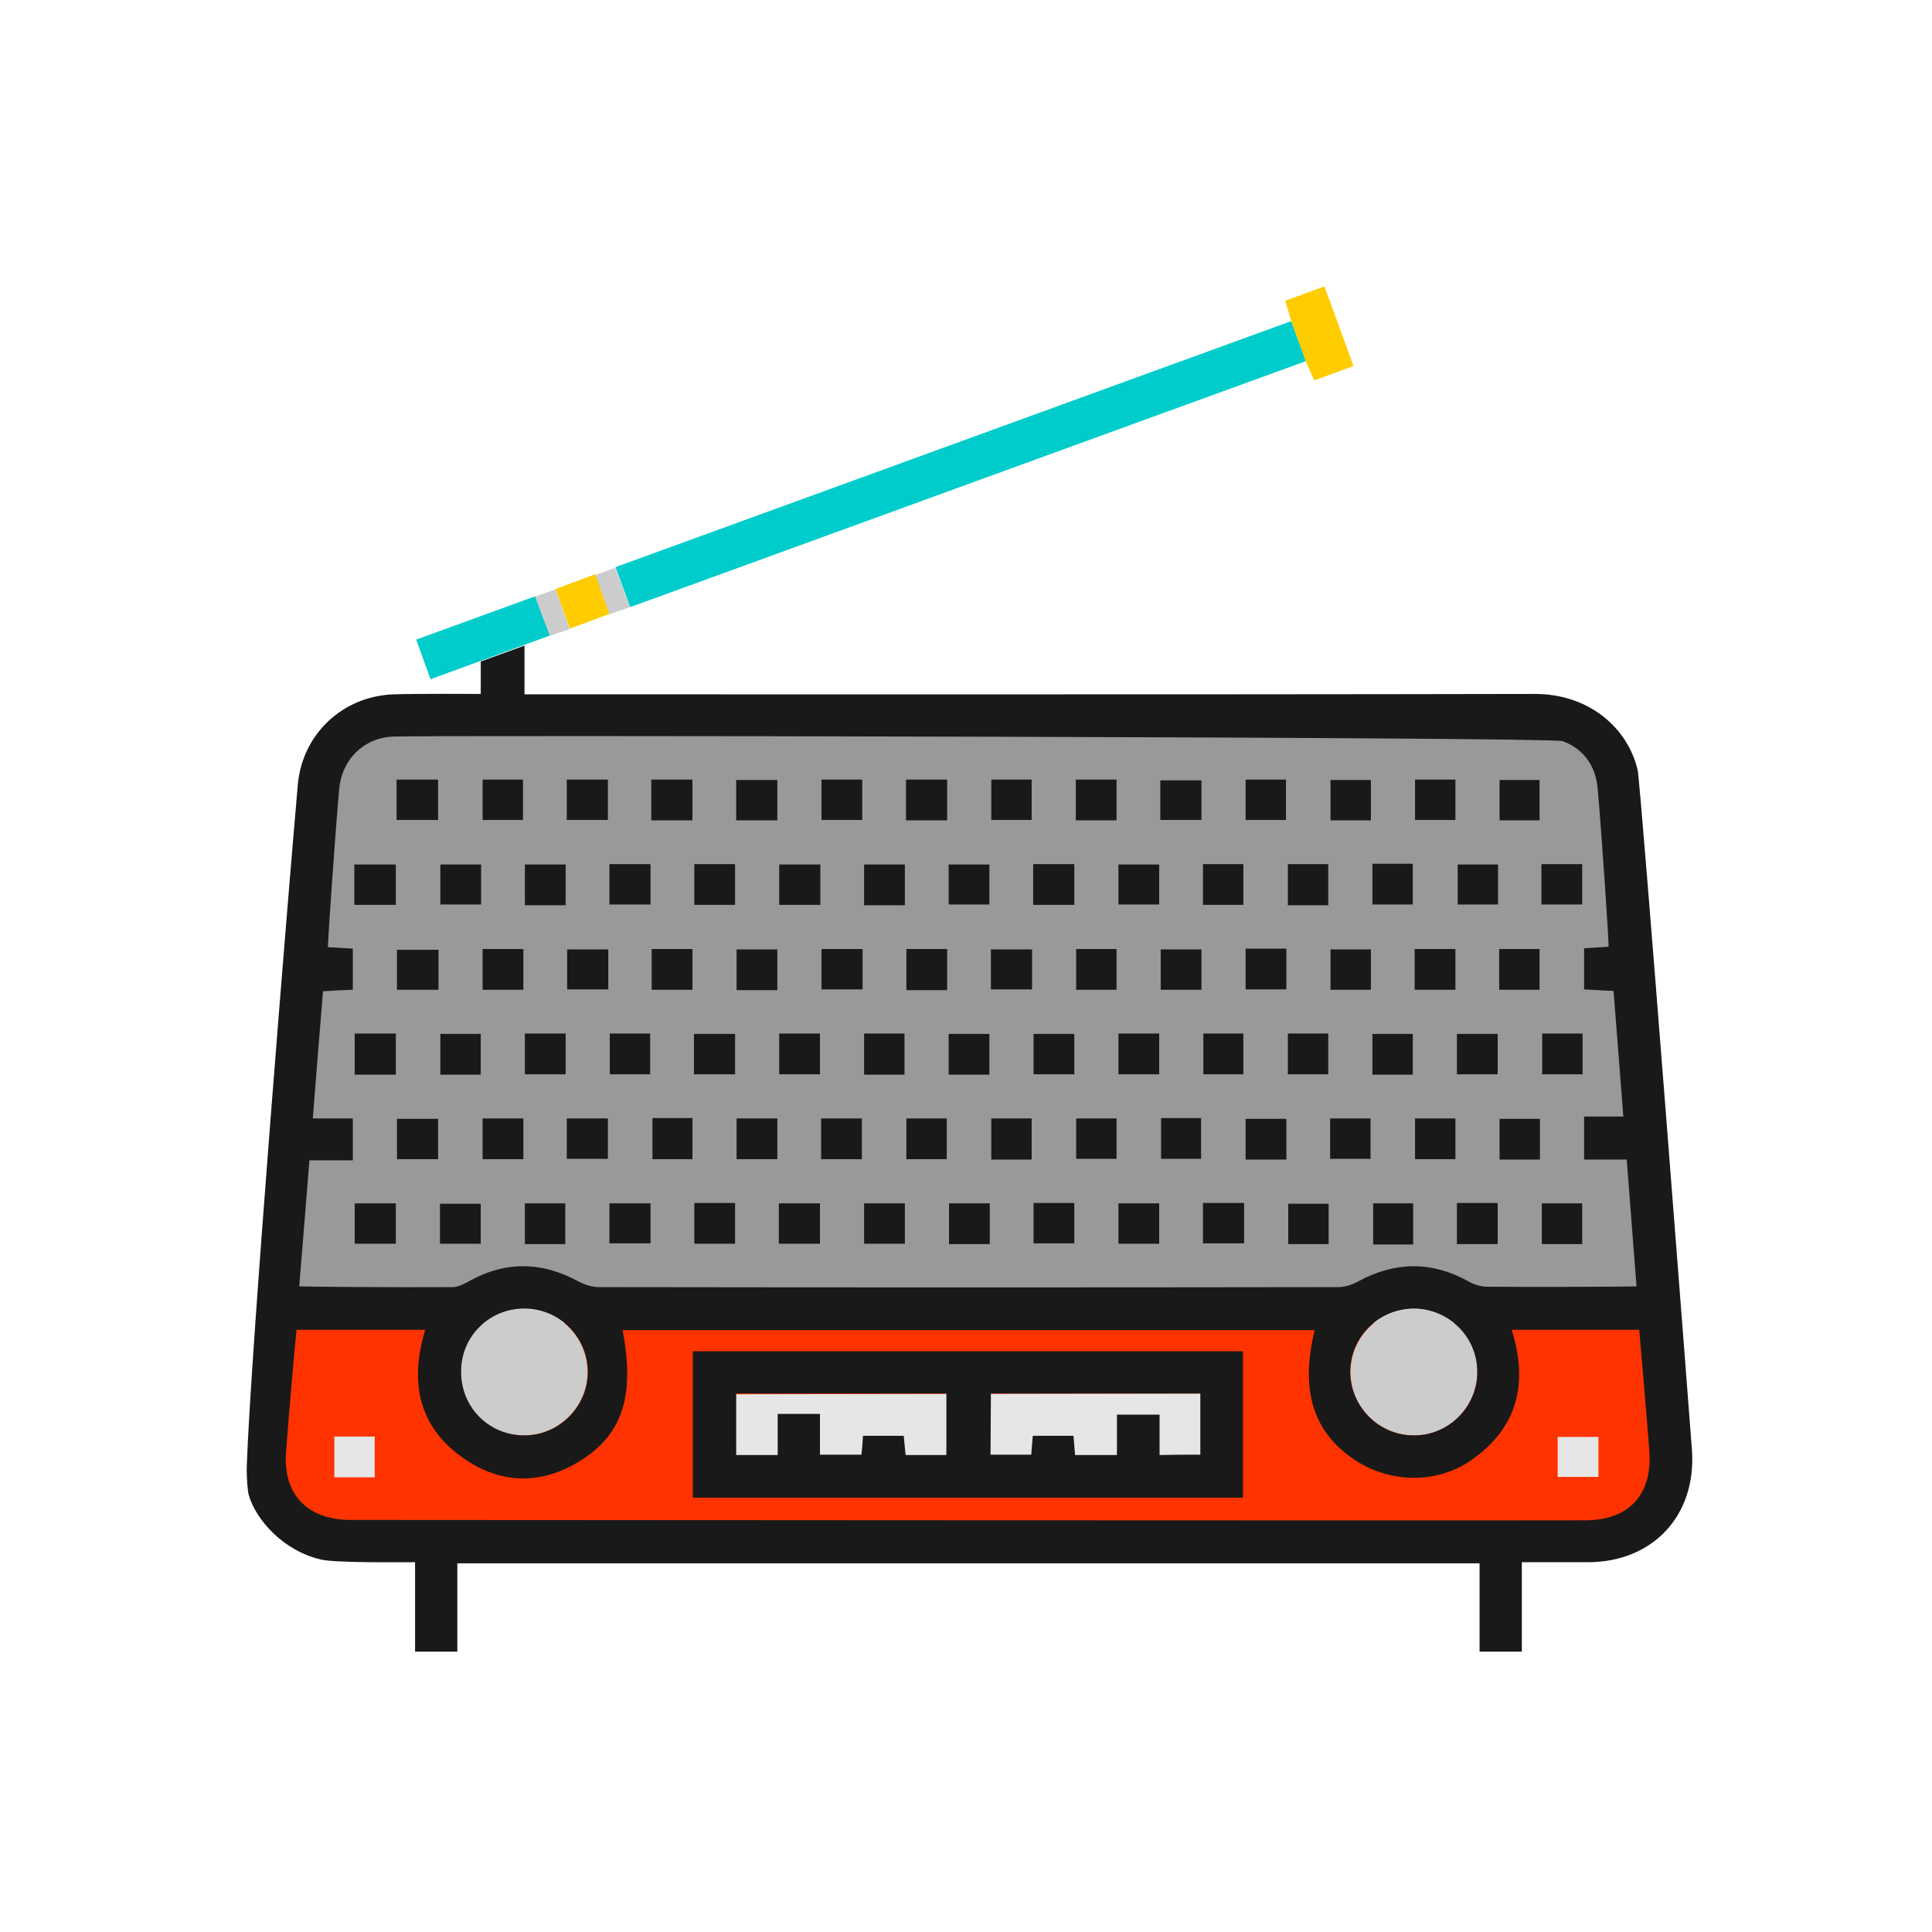 <?xml version="1.0" encoding="utf-8"?>
<!-- Generator: Adobe Illustrator 23.0.1, SVG Export Plug-In . SVG Version: 6.00 Build 0)  -->
<svg version="1.1" id="Calque_1" xmlns="http://www.w3.org/2000/svg" xmlns:xlink="http://www.w3.org/1999/xlink" x="0px" y="0px"
	 viewBox="0 0 512 512" style="enable-background:new 0 0 512 512;" xml:space="preserve">
<style type="text/css">
	.st0{fill:#FF3300;}
	.st1{fill:#999999;}
	.st2{fill:#CCCCCC;}
	.st3{fill:#E6E6E6;}
	.st4{fill:#00CCCC;}
	.st5{fill:#FFCC00;}
	.st6{fill:#191919;}
	.roll1,	.roll2,	.roll3,	.roll4 {visibility:hidden;}
</style>
<g id="rad">
<path id="fond_bandeau" class="st0" d="M440.7,385.2c0.8,12.4-5.5,19.8-17.3,19.8H89.1c-11.4-0.2-17.7-7.3-17-19.3 c0.7-10.5,2.7-33.8,2.9-35.1h362.9C438.3,354.9,440.2,377.9,440.7,385.2z"/>
<path id="fond_enceinte" class="st1" d="M438.4,342.6c-1.5,0.1-363.8,0.1-364.8,0c0.9-11.4,9.8-123.3,10.9-135.9 c0.7-7.9,6.7-13.9,14.7-14.2c7.7-0.3,316.3,0.1,319.2,1.2c5.8,2.2,9,6.9,9.6,13C429.2,220.7,437.5,330.9,438.4,342.6L438.4,342.6z"/>
<g id="boutons">
	<path id="RD" class="st2" d="M391.5,363.5c0,9.3-7.6,17-16.9,16.9c-9.2-0.1-16.7-7.6-16.7-16.7c0-9.3,7.5-16.9,17-16.8 C384,346.9,391.5,354.3,391.5,363.5z"/>
	<path id="RG" class="st2" d="M155.7,363.5c0.1,9.3-7.7,17-17,16.9c-9.4-0.1-16.7-7.7-16.6-17.1c0.1-9.3,7.5-16.5,16.9-16.4 C148.3,346.9,155.6,354.3,155.7,363.5z"/>
	<path id="CD" class="st3" d="M423.6,380.8v10.6h-10.8v-10.6H423.6z"/>
	<path id="CG" class="st3" d="M99.3,380.7v10.8H88.6v-10.8H99.3z"/>
</g>
<g id="antenne">
	<path id="base" class="st4" d="M144.3,164.4c0.5,1.3,1,2.6,1.5,4c-2.4,0.9-27,9.9-31.7,11.6c-1.3-3.5-2.5-6.9-3.8-10.5 c10.5-3.8,20.8-7.6,31.6-11.5c0.6,1.8,1.3,3.4,1.9,5.1C143.9,163.6,144.1,164,144.3,164.4L144.3,164.4z"/>
	<path id="sup_bague" class="st2" d="M165.6,157.3c0.4,1.2,0.9,2.3,1.3,3.6c-3.5,1.3-1.6,0.5-5.4,1.9c-0.3-1-0.7-1.9-1-2.8 c-0.3-0.8-0.6-1.6-0.9-2.4c-0.6-1.7-1.3-3.4-1.9-5.2c3.6-1.3,1.7-0.6,5.3-1.9C163.9,152.7,164.7,155,165.6,157.3L165.6,157.3z"/>
	<path id="bague" class="st5" d="M160.5,159.9c0.3,0.9,0.7,1.9,1,2.8c-3.5,1.3-6.8,2.5-10.5,3.9c-0.8-2.3-1.6-4.4-2.4-6.6 c-0.3-0.7-0.5-1.5-0.8-2.2c-0.2-0.6-0.4-1.1-0.6-1.7c3.6-1.3,6.9-2.6,10.5-3.9c0.7,1.8,1.3,3.5,1.9,5.2 C159.9,158.3,160.2,159.1,160.5,159.9L160.5,159.9z"/>
	<path id="inf_bague" class="st2" d="M148.6,160.1c0.8,2.2,1.5,4.3,2.4,6.6c-3.5,1.3-1.5,0.4-5.3,1.8c-0.5-1.4-1-2.7-1.5-4 c-0.2-0.4-0.3-0.9-0.5-1.3c-0.6-1.7-1.3-3.4-1.9-5.1c3.6-1.3,1.7-0.6,5.4-1.9c0.2,0.6,0.4,1.1,0.6,1.7 C148.1,158.6,148.4,159.3,148.6,160.1z"/>
	<path id="longe" class="st4" d="M342.2,85.1l3.9,10.6c0,0-119.3,43.4-179.1,65.2c-0.4-1.2-0.9-2.4-1.3-3.6c-0.9-2.3-1.7-4.6-2.6-7 C222.9,128.5,342.2,85.1,342.2,85.1z"/>
	<polygon id="embout" class="st5" points="351,75.9 340.6,79.7 342.2,85.1 346,95.7 348.3,100.8 358.7,97 	"/>
</g>
<g id="ondulateur">
	<path id="fond_onde" class="st3" d="M319.5,369.3v16.5L194.1,386v-16.5L319.5,369.3z"/>
	<path id="squelette_onde_0" class="st6 roll0" d="M329.4,358.1v38.8H183.6v-38.8H329.4z M195.1,369.3v16.3h11v-10.9h11.2v10.8h11
		c0.2-1.9,0.3-3.4,0.4-5h10.8c0.2,1.9,0.3,3.5,0.5,5.1h10.8l0-16.3l11.8-0.2l-0.1,16.4h10.8c0.1-1.9,0.3-3.4,0.4-5h10.8
		c0.1,1.8,0.3,3.3,0.4,5.1h11.1v-10.7h11.3v10.7c3.8-0.1,7.3-0.1,10.8-0.1l0,0v-16.2L195.1,369.3z"/>
	<path id="squelette_onde_1" class="st6 roll1" d="M329.4,358.1v38.8H183.6v-38.8H329.4z M195.1,369.3v16.3h6v-7.9h11.2v7.8h11
		c0.2-1.9,0.3-6.4,0.4-8h10.8c0.2,1.9,0.3,6.5,0.5,8.1h10.8l0-13.3l11.8-0.2l-0.1,13.4h10.8c0.1-1.9,0.3-6.4,0.4-8h10.8
		c0.1,1.8,0.3,6.3,0.4,8.1h11.1v-7.7h11.3v7.7c3.8-0.1,12.3-0.1,15.8-0.1l0,0v-16.2L195.1,369.3z"/>
	<path id="squelette_onde_2" class="st6 roll2" d="M329.4,358.1v38.8H183.6v-38.8H329.4z M195.1,369.3v16.3h3v-4.9h11.2v4.8h11
		c0.2-1.9,0.3-9.4,0.4-11h10.8c0.2,1.9,0.3,9.5,0.5,11.1h10.8l0-7.3l11.8-0.2l-0.1,7.4h10.8c0.1-1.9,0.3-5.4,0.4-7h10.8
		c0.1,1.8,0.3,5.3,0.4,7.1h11.1v-8.7h11.3v8.7c3.8-0.1,15.3-0.1,18.8-0.1l0,0v-16.2L195.1,369.3z"/>
	<path id="squelette_onde_3" class="st6 roll3" d="M329.4,358.1v38.8H183.6v-38.8H329.4z M195.1,369.3v16.3h15v-13.9h11.2v13.8h11
		c0.2-1.9,0.3-1.4,0.4-3h10.8c0.2,1.9,0.3,1.5,0.5,3.1h10.8l0-10.3l11.8-0.2l-0.1,10.4h10.8c0.1-1.9,0.3-13.4,0.4-15h10.8
		c0.1,1.8,0.3,13.3,0.4,15.1h11.1v-9.7h11.3v9.7c3.8-0.1,3.3-0.1,6.8-0.1l0,0v-16.2L195.1,369.3z"/>
	<path id="squelette_onde_4" class="st6 roll4" d="M329.4,358.1v38.8H183.6v-38.8H329.4z M195.1,369.3v16.3h20v-14.9h11.2v14.8h11
		c0.2-1.9,0.3-4.4,0.4-6h10.8c0.2,1.9,0.3,4.5,0.5,6.1h10.8l0-1.3l11.8-0.2l-0.1,1.4h10.8c0.1-1.9,0.3-9.4,0.4-11h10.8
		c0.1,1.8,0.3,9.3,0.4,11.1h11.1v-1.7h11.3v1.7c3.8-0.1-1.7-0.1,1.8-0.1l0,0v-16.2L195.1,369.3z"/>
</g>
<path id="squelette_all" class="st6" d="M448.4,384.5c1.1,17.1-10.3,29.4-27.4,29.5h-17.7v23.7h-11.2v-23.4H121.2v23.4H110V414
	c-4.6,0-21.1,0.2-24.9-0.7C75,411,67.7,402.6,65.9,396.1c-0.2-0.6-0.6-4.2-0.5-7.6c1-29.8,11.3-155.4,13.5-180.3
	c1.1-13.6,11.9-23.8,25.6-24.2c6.4-0.2,21.5-0.1,22.9-0.1v-8.6l11.6-4.2V184c1.9,0,180.3,0.1,267.8-0.1c14.3,0,24.6,9,27.2,20.2
	C434.9,208.7,447.9,377.6,448.4,384.5L448.4,384.5z M420.1,402.9c11.6,0,17.8-6.8,17-18.3c-0.5-6.7-2.3-28.1-2.7-32.2h-33.8
	c4.5,14.2,1.6,26.1-10.9,34.7c-9.4,6.4-22.1,5.9-31.4-0.7c-10.5-7.4-13.7-18.3-9.9-33.9H165c3.2,16.9,0.2,27.1-10.4,34.1
	c-9.7,6.4-20.1,7.1-30,1c-13.3-8.2-16.4-20.5-11.9-35.2H78.6c-0.2,1.2-2.1,22.8-2.8,32.5c-0.8,11,5.5,17.7,16.7,17.9
	C93.8,402.8,388.2,403,420.1,402.9L420.1,402.9z M433.7,340.9c-0.9-11.2-1.7-22.2-2.6-33.6h-11.3v-11.4h10.4
	c-0.9-11.4-1.7-22.3-2.6-33.3c-2.9-0.1-5.4-0.3-7.8-0.4v-10.9c2.4-0.1,4.4-0.3,6.5-0.4c0.1-0.6-1.7-28.4-2.9-41.9
	c-0.5-5.9-3.6-10.5-9.3-12.6c-2.8-1.1-302.4-1.6-309.9-1.2c-7.8,0.3-13.6,6.1-14.3,13.8c-1.1,12.2-3,40-3,42
	c2.3,0.1,4.5,0.3,6.6,0.4v10.9c-2.7,0.1-5.2,0.2-7.9,0.4c-0.9,11.1-1.8,22-2.7,33.7h10.6v11.1H82c-0.9,11.4-1.8,22.3-2.7,33.4
	c1,0.1,27.8,0.3,40.6,0.2c1.4,0,2.8-0.7,4.1-1.4c9.7-5.5,19.4-5.5,29.3-0.1c1.7,0.9,3.7,1.5,5.6,1.5c65.2,0.1,130.5,0.1,195.7,0
	c1.9,0,3.9-0.7,5.5-1.6c9.7-5.2,19.3-5.3,28.9,0c1.5,0.9,3.5,1.5,5.2,1.5C406.1,341.1,432.2,341,433.7,340.9L433.7,340.9z
	 M374.6,380.4c9.3,0.1,17-7.6,16.9-16.9c0-9.2-7.5-16.6-16.7-16.7c-9.4,0-17,7.5-17,16.8C357.9,372.8,365.4,380.4,374.6,380.4
	L374.6,380.4z M138.8,380.4c9.3,0.1,17-7.6,17-16.9c-0.1-9.2-7.5-16.6-16.7-16.7c-9.3-0.1-16.8,7.2-16.9,16.4
	C122,372.7,129.3,380.3,138.8,380.4z"/>
<g id="squelette_enceinte">
	<path class="st6" d="M419.4,273.9v10.8h-10.7v-10.8H419.4z"/>
	<path class="st6" d="M419.3,318.9v10.8h-10.7v-10.8H419.3z"/>
	<path class="st6" d="M419.3,229v10.7h-10.8V229H419.3z"/>
	<path class="st6" d="M408.1,296.5v10.8h-10.7v-10.8H408.1z"/>
	<path class="st6" d="M408,251.5v10.8h-10.7v-10.8L408,251.5L408,251.5z"/>
	<path class="st6" d="M408,206.7v10.7h-10.6v-10.7H408z"/>
	<path class="st6" d="M397,229.1v10.6h-10.7v-10.6H397z"/>
	<path class="st6" d="M396.9,318.8v10.9h-10.8v-10.9H396.9z"/>
	<path class="st6" d="M396.9,274v10.7h-10.8V274H396.9z"/>
	<path class="st6" d="M385.7,251.5v10.8h-10.8v-10.8L385.7,251.5L385.7,251.5z"/>
	<path class="st6" d="M385.7,206.6v10.7H375v-10.7H385.7z"/>
	<path class="st6" d="M385.7,296.4v10.8H375v-10.8H385.7z"/>
	<path class="st6" d="M374.5,318.9v10.9h-10.6v-10.9H374.5z"/>
	<path class="st6" d="M374.4,274v10.8h-10.7V274H374.4z"/>
	<path class="st6" d="M374.4,228.9v10.8h-10.7v-10.8H374.4z"/>
	<path class="st6" d="M352,229v10.9h-10.7V229H352z"/>
	<path class="st6" d="M363.3,206.7v10.7h-10.7v-10.7H363.3z"/>
	<path class="st6" d="M363.3,251.6v10.7h-10.7v-10.7L363.3,251.6L363.3,251.6z"/>
	<path class="st6" d="M363.2,296.4v10.7h-10.7v-10.7H363.2z"/>
	<path class="st6" d="M352.1,319v10.7h-10.7V319H352.1z"/>
	<path class="st6" d="M352,273.9v10.8h-10.7v-10.8H352z"/>
	<path class="st6" d="M340.9,251.4v10.8h-10.8v-10.8L340.9,251.4L340.9,251.4z"/>
	<path class="st6" d="M340.9,296.5v10.8h-10.8v-10.8H340.9z"/>
	<path class="st6" d="M340.8,206.6v10.7h-10.7v-10.7H340.8z"/>
	<path class="st6" d="M329.7,318.8v10.7h-10.9v-10.7H329.7z"/>
	<path class="st6" d="M329.5,229v10.8h-10.7V229H329.5z"/>
	<path class="st6" d="M329.5,273.9v10.8h-10.6v-10.8H329.5z"/>
	<path class="st6" d="M318.4,206.8v10.5h-10.9v-10.5H318.4z"/>
	<path class="st6" d="M318.4,251.6v10.7h-10.8v-10.7L318.4,251.6L318.4,251.6z"/>
	<path class="st6" d="M318.3,296.3v10.8h-10.6v-10.8H318.3z"/>
	<path class="st6" d="M307.2,318.9v10.7h-10.8v-10.7H307.2z"/>
	<path class="st6" d="M307.2,229.1v10.6h-10.8v-10.6H307.2z"/>
	<path class="st6" d="M307.2,273.9v10.8h-10.8v-10.8H307.2z"/>
	<path class="st6" d="M295.9,251.5v10.8h-10.7v-10.8L295.9,251.5L295.9,251.5z"/>
	<path class="st6" d="M295.9,296.4v10.7h-10.7v-10.7H295.9z"/>
	<path class="st6" d="M295.9,206.6v10.8h-10.8v-10.8H295.9z"/>
	<path class="st6" d="M284.7,229v10.8h-10.9V229H284.7z"/>
	<path class="st6" d="M284.7,274v10.7h-10.8V274H284.7z"/>
	<path class="st6" d="M284.7,318.8v10.7h-10.8v-10.7H284.7z"/>
	<path class="st6" d="M273.5,251.6v10.6h-10.9v-10.6H273.5z"/>
	<path class="st6" d="M273.4,296.4v10.9h-10.7v-10.9H273.4z"/>
	<path class="st6" d="M273.4,206.6v10.7h-10.7v-10.7H273.4z"/>
	<path class="st6" d="M262.3,318.9v10.8h-10.8v-10.8H262.3z"/>
	<path class="st6" d="M262.2,274v10.8h-10.8V274H262.2z"/>
	<path class="st6" d="M262.2,229.1v10.6h-10.8v-10.6H262.2z"/>
	<path class="st6" d="M251,251.5v10.9h-10.8v-10.9H251z"/>
	<path class="st6" d="M251,206.6v10.8h-10.9v-10.8H251z"/>
	<path class="st6" d="M250.9,296.4v10.8h-10.7v-10.8H250.9z"/>
	<path class="st6" d="M239.8,318.9v10.7H229v-10.7H239.8z"/>
	<path class="st6" d="M239.8,229.1v10.8H229v-10.8H239.8z"/>
	<path class="st6" d="M239.7,273.9v10.9H229v-10.9H239.7z"/>
	<path class="st6" d="M228.6,251.5v10.7h-10.9v-10.7L228.6,251.5L228.6,251.5z"/>
	<path class="st6" d="M228.5,206.6v10.7h-10.8v-10.7H228.5z"/>
	<path class="st6" d="M228.4,296.4v10.8h-10.8v-10.8H228.4z"/>
	<path class="st6" d="M217.4,229.1v10.7h-10.9v-10.7H217.4z"/>
	<path class="st6" d="M217.3,273.9v10.8h-10.8v-10.8H217.3z"/>
	<path class="st6" d="M217.3,318.9v10.7h-10.9v-10.7H217.3z"/>
	<path class="st6" d="M206,251.6v10.8h-10.8v-10.8L206,251.6L206,251.6z"/>
	<path class="st6" d="M206,206.7v10.7h-10.9v-10.7H206z"/>
	<path class="st6" d="M206,296.4v10.8h-10.8v-10.8H206z"/>
	<path class="st6" d="M194.8,229v10.8H184V229H194.8z"/>
	<path class="st6" d="M194.8,274v10.7h-10.9V274H194.8z"/>
	<path class="st6" d="M194.8,318.8v10.8H184v-10.8H194.8z"/>
	<path class="st6" d="M183.5,206.6v10.8h-10.9v-10.8H183.5z"/>
	<path class="st6" d="M183.5,251.5v10.8h-10.8v-10.8L183.5,251.5L183.5,251.5z"/>
	<path class="st6" d="M183.5,296.3v10.9h-10.6v-10.9H183.5z"/>
	<path class="st6" d="M172.4,318.9v10.6h-10.9v-10.6H172.4z"/>
	<path class="st6" d="M172.4,229v10.7h-10.9V229H172.4z"/>
	<path class="st6" d="M172.3,273.9v10.8h-10.7v-10.8H172.3z"/>
	<path class="st6" d="M161.2,251.6v10.6h-10.9v-10.6H161.2z"/>
	<path class="st6" d="M161.1,206.6v10.7h-10.9v-10.7H161.1z"/>
	<path class="st6" d="M161.1,296.4v10.7h-10.9v-10.7H161.1z"/>
	<path class="st6" d="M149.9,273.9v10.8h-10.8v-10.8H149.9z"/>
	<path class="st6" d="M149.9,229.1v10.8h-10.8v-10.8H149.9z"/>
	<path class="st6" d="M149.8,318.9v10.8h-10.7v-10.8H149.8z"/>
	<path class="st6" d="M138.7,251.5v10.8h-10.8v-10.8L138.7,251.5L138.7,251.5z"/>
	<path class="st6" d="M138.7,296.4v10.8h-10.8v-10.8H138.7z"/>
	<path class="st6" d="M138.6,206.6v10.7h-10.7v-10.7H138.6z"/>
	<path class="st6" d="M127.5,229.1v10.6h-10.8v-10.6H127.5z"/>
	<path class="st6" d="M127.4,319v10.6h-10.8V319H127.4z"/>
	<path class="st6" d="M127.4,274v10.8h-10.7V274H127.4z"/>
	<path class="st6" d="M116.2,251.7v10.6h-11v-10.6L116.2,251.7L116.2,251.7z"/>
	<path class="st6" d="M116.1,206.6v10.7h-11v-10.7H116.1z"/>
	<path class="st6" d="M116.1,296.5v10.7h-10.9v-10.7H116.1z"/>
	<path class="st6" d="M104.9,273.9v10.9H94v-10.9H104.9z"/>
	<path class="st6" d="M104.9,318.9v10.7H94v-10.7H104.9z"/>
	<path class="st6" d="M104.9,229.1v10.7h-11v-10.7H104.9z"/>
</g>
</g>
</svg>
